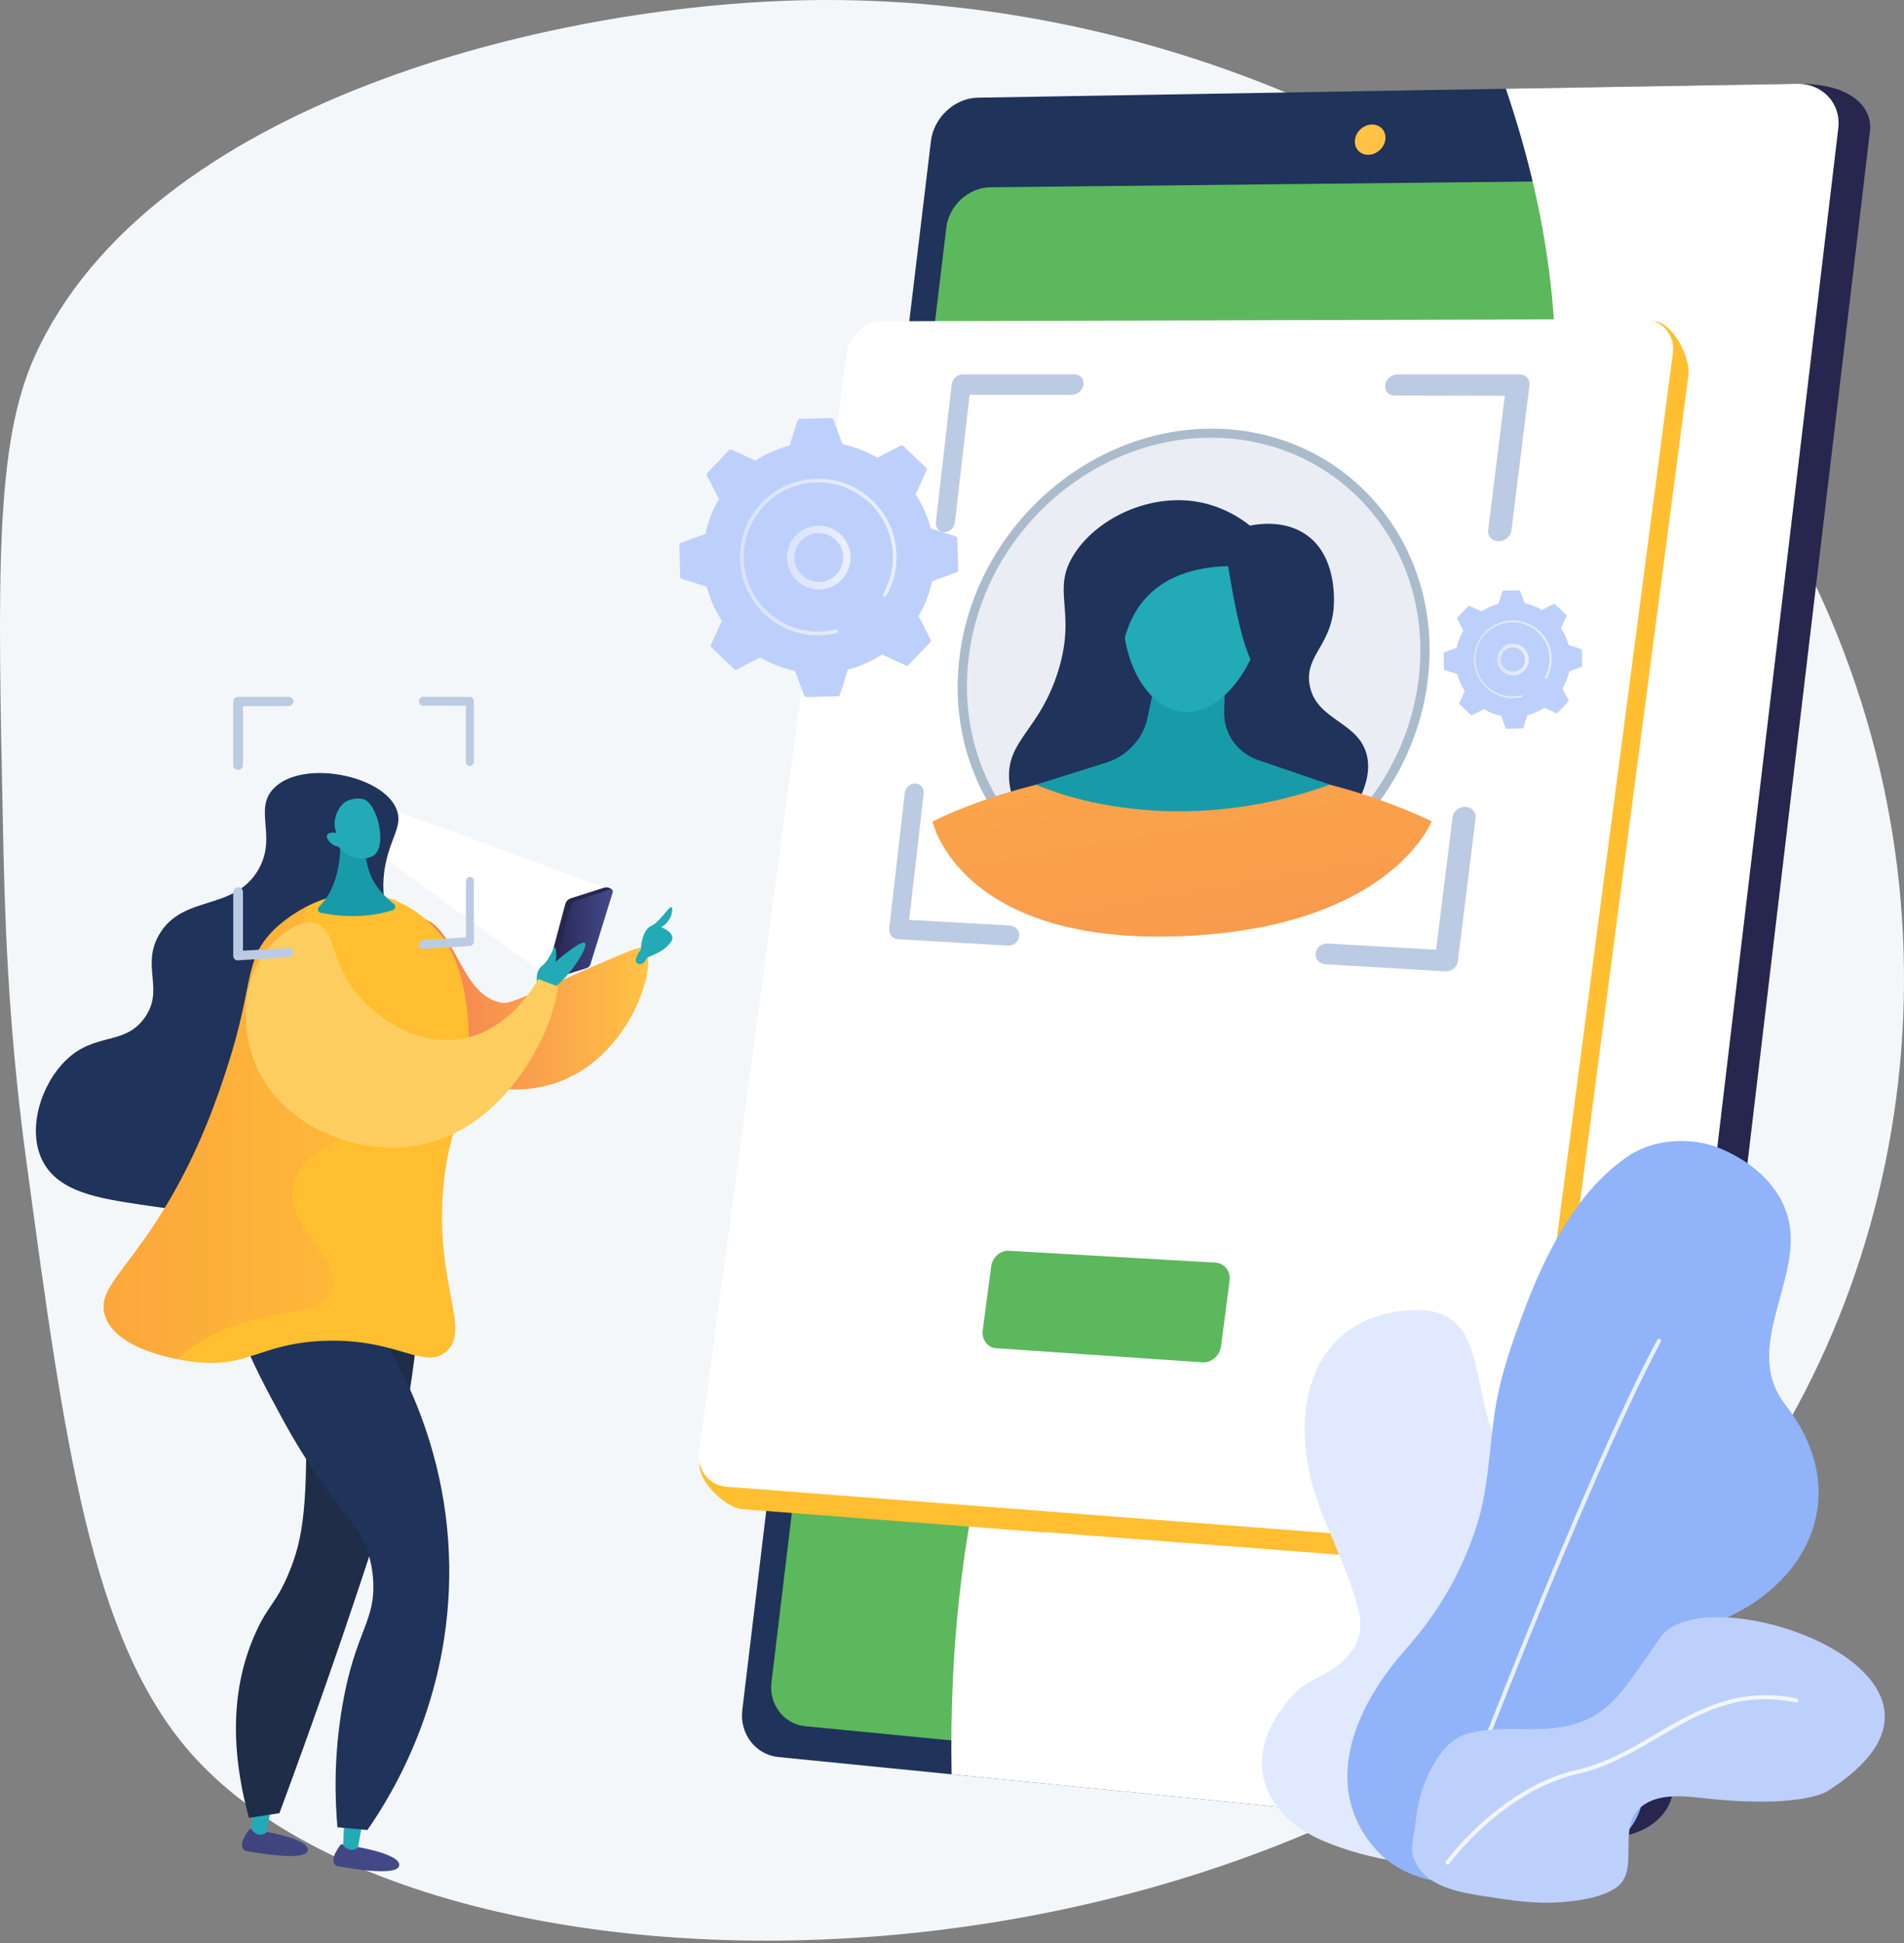 <svg width="400" height="408" viewBox="0 0 400 408" fill="none" xmlns="http://www.w3.org/2000/svg">
<rect x="0" y="0" width="400" height="408" fill="#808080" stroke="none"/>
<path d="M169.674 0.036C115.437 0.995 31.522 21.631 7.369 74.662C-1.066 93.183 -0.496 120.412 0.647 174.87C0.983 190.876 1.54 214.206 5.449 243.154C13.57 303.287 19.099 344.222 40.023 368.059C92.452 427.785 281.84 426.059 362.714 318.532C406.831 259.875 413.617 176.433 373.278 107.472C328.864 31.55 242.285 -1.247 169.674 0.036Z" fill="#F4F7FA"/>
<path d="M202.968 30.157L163.548 358.033C162.958 362.949 166.344 367.356 171.086 367.826L335.275 385.864C345.334 386.49 350.84 381.348 351.461 376.12L392.847 27.533C393.464 22.334 388.529 17.628 378.428 17.626L212.746 21.117C207.949 21.201 203.556 25.267 202.968 30.157Z" fill="url(#paint0_linear_63_176)"/>
<path d="M195.578 29.592L155.942 359.108C155.347 364.049 158.744 368.478 163.506 368.952L333.723 385.912C339.059 386.443 343.951 382.581 344.574 377.327L386.193 26.939C386.814 21.714 382.895 17.514 377.499 17.606L205.395 20.512C200.58 20.591 196.169 24.677 195.578 29.592Z" fill="#1F335B"/>
<path d="M198.808 47.769L162.071 353.295C161.515 357.912 164.697 362.042 169.153 362.476L329.236 378.049C334.197 378.532 338.744 374.925 339.326 370.034L377.787 46.355C378.366 41.49 374.727 37.553 369.715 37.607L207.988 39.33C203.486 39.378 199.36 43.175 198.808 47.769Z" fill="#5CB85C"/>
<path d="M284.654 29.367C284.444 31.12 285.702 32.525 287.465 32.503C289.231 32.481 290.833 31.038 291.043 29.281C291.254 27.523 289.99 26.12 288.224 26.145C286.461 26.169 284.863 27.611 284.654 29.367Z" fill="url(#paint1_linear_63_176)"/>
<path d="M226.485 252.857C259.259 192.224 308.215 174.074 322.955 111.583C330.922 77.805 325.494 45.475 316.351 18.635L377.499 17.603C382.893 17.511 386.813 21.711 386.193 26.936L344.574 377.325C343.951 382.579 339.059 386.443 333.723 385.911L199.915 372.579C198.926 318.251 211.876 279.885 226.485 252.857Z" fill="white"/>
<path d="M347.207 67.43L348.007 71.751L331.539 71.79L188.629 72.129C184.954 72.138 181.571 75.178 181.068 78.921L146.954 307.081C146.446 310.858 152.32 316.622 155.975 316.903L219.376 321.779V321.702L314.214 328.983C314.216 328.983 314.217 328.983 314.22 328.983L314.45 329.079C318.5 329.392 322.215 326.451 322.74 322.463C322.74 322.461 322.74 322.48 322.741 322.479L354.69 78.879C355.206 74.926 351.279 67.419 347.207 67.43Z" fill="#FFBF30"/>
<path d="M319.505 317.715C318.982 321.706 315.269 324.688 311.218 324.377L152.581 312.188C148.929 311.907 146.385 308.618 146.893 304.841L177.905 74.255C178.408 70.514 181.788 67.472 185.462 67.462L344.993 67.022C349.064 67.01 351.953 70.205 351.433 74.156L319.505 317.715Z" fill="white"/>
<path opacity="0.4" d="M351.438 74.156L319.507 317.715C318.983 321.705 315.033 324.669 310.985 324.359L215.707 317.039C211.181 312.402 207.453 306.836 204.793 300.159C203.487 296.884 202.53 293.351 201.896 289.635C200.128 279.351 200.813 267.661 203.393 256.186C205.376 247.353 208.486 238.631 212.468 230.763C215.652 224.471 219.397 218.719 223.58 213.886C226.59 210.408 229.848 207.027 233.283 203.711C237.425 199.711 241.828 195.804 246.368 191.936C256.95 182.914 268.282 174.093 278.772 164.778C302.979 143.289 322.616 119.278 317.892 85.02C317.741 83.941 316.266 75.677 314.381 67.111L344.763 67.028C348.83 67.012 351.955 70.207 351.438 74.156Z" fill="white"/>
<path d="M293.687 390.925C293.73 390.932 293.773 390.938 293.816 390.945C300.835 392.067 309.631 391.283 315.315 386.608C318.31 384.145 320.338 380.897 320.961 377.049C321.33 374.767 321.531 372.36 321.175 370.064C320.801 367.662 319.873 365.34 318.677 363.231C318.01 362.054 317.248 360.917 316.441 359.833C314.125 356.726 308.657 352.358 311.193 347.953C312.726 345.289 316.26 343.649 318.595 341.782C323.583 337.79 327.167 332.034 327.218 325.46C327.257 320.296 324.022 315.184 320.372 311.712C305.518 297.584 316.461 273.287 295.423 275.195C274.386 277.103 269.82 298.113 277.7 317.73C280.338 324.297 283.548 331.01 285.34 337.874C286.751 343.278 284.757 347.014 280.36 350.207C277.994 351.924 274.537 353.096 272.482 355.12C267.892 359.641 264.214 365.978 265.309 372.611C266.395 379.19 272 384.023 277.907 386.522C283.012 388.683 288.224 390.05 293.687 390.925Z" fill="#E1E9FE"/>
<g opacity="0.8">
<path d="M296.165 385.281C296.214 385.281 296.264 385.272 296.313 385.254C296.537 385.173 296.654 384.924 296.571 384.7C296.482 384.457 287.764 360.101 295.397 340.581C303.155 320.743 294.476 299.505 294.389 299.293C294.298 299.073 294.045 298.968 293.823 299.06C293.602 299.152 293.499 299.405 293.591 299.626C293.678 299.836 302.22 320.759 294.591 340.265C286.838 360.092 295.668 384.749 295.758 384.995C295.823 385.171 295.988 385.281 296.165 385.281Z" fill="#E1E9FE"/>
</g>
<path d="M289.251 354.342C291.012 351.552 293.028 348.928 295.131 346.554C302.24 338.533 307.23 330.019 310.423 319.746C312.937 311.654 312.883 302.402 314.444 294.046C315.575 287.992 317.623 282.132 319.752 276.369C324.284 264.096 331.088 249.856 342.508 242.486C347.795 239.073 355.635 238.737 361.466 241.182C369.02 244.349 375.698 250.52 376.184 259.099C376.85 270.898 366.552 284.125 375.069 294.973C388.11 311.587 382.013 330.044 364.085 339.078C358.243 342.022 351.396 344.751 346.513 349.271C341.616 353.806 344.535 361.543 345.079 367.288C345.59 372.678 346.153 378.941 342.72 383.549C336.929 391.323 322.945 394.713 313.853 395.48C305.057 396.224 295.063 395.252 288.902 388.205C279.617 377.585 282.648 364.8 289.251 354.342Z" fill="#91B3FA"/>
<g opacity="0.8">
<path d="M303.566 388.165C303.741 388.165 303.905 388.059 303.971 387.886C304.256 387.13 332.698 312.019 348.927 281.75C349.041 281.539 348.961 281.277 348.751 281.163C348.54 281.05 348.279 281.13 348.165 281.339C331.91 311.658 303.447 386.822 303.161 387.579C303.076 387.803 303.188 388.052 303.412 388.136C303.463 388.156 303.516 388.165 303.566 388.165Z" fill="white"/>
</g>
<path d="M315.859 398.79C313.967 398.522 312.079 398.21 310.2 397.909C304.948 397.066 298.443 395.429 296.792 389.565C296.322 387.894 297.132 384.914 297.327 383.178C297.525 381.409 297.778 379.642 298.188 377.909C298.757 375.515 299.666 373.263 300.847 371.109C302.892 367.376 305.23 364.567 309.583 363.722C312.757 363.105 316.274 362.962 319.499 363.067C337.084 363.643 339.246 357.298 348.903 343.739C358.56 330.181 422.124 352.105 383.783 376.192C383.783 376.192 378.018 379.942 356.975 377.49C353.125 377.042 348.257 376.743 344.995 379.235C339.24 383.629 345.027 392.94 339.215 396.595C335.826 398.726 330.381 399.351 326.488 399.501C322.929 399.64 319.383 399.289 315.859 398.79Z" fill="#BDD0FB"/>
<g opacity="0.8">
<path d="M304.122 391.53C304.256 391.53 304.388 391.467 304.472 391.351C304.583 391.198 315.715 376.055 331.508 372.48C337.685 371.082 343.025 367.953 348.188 364.927C356.896 359.824 365.119 355.005 377.257 357.481C377.491 357.529 377.72 357.378 377.768 357.143C377.816 356.909 377.665 356.681 377.43 356.633C364.968 354.09 356.215 359.219 347.752 364.179C342.646 367.171 337.365 370.267 331.318 371.635C315.202 375.282 303.885 390.687 303.773 390.842C303.633 391.035 303.675 391.306 303.869 391.446C303.946 391.504 304.035 391.53 304.122 391.53Z" fill="white"/>
</g>
<path d="M314.793 113.66C316.092 113.682 317.364 112.694 317.518 111.455L321.326 80.867C321.482 79.621 320.548 78.613 319.243 78.613H293.588C292.315 78.613 291.165 79.608 291.015 80.837C290.865 82.064 291.678 83.062 292.949 83.064L316.138 83.113L312.63 111.386C312.476 112.621 313.496 113.64 314.793 113.66Z" fill="#BCCBE4"/>
<path d="M278.445 202.49L303.664 203.97C304.947 204.046 306.11 203.118 306.262 201.895L310.014 171.745C310.167 170.518 309.151 169.479 307.863 169.424C306.576 169.368 305.316 170.319 305.165 171.543L301.706 199.421L278.884 198.123C277.633 198.051 276.547 198.971 276.4 200.175C276.253 201.381 277.194 202.418 278.445 202.49Z" fill="#BCCBE4"/>
<path d="M198.371 111.76C199.531 111.778 200.482 110.844 200.616 109.673L203.702 82.876L225.165 82.921C226.357 82.924 227.489 81.96 227.629 80.77C227.768 79.579 226.964 78.613 225.77 78.613H202.284C201.119 78.613 200.066 79.566 199.931 80.741L196.615 109.608C196.481 110.777 197.21 111.741 198.371 111.76Z" fill="#BCCBE4"/>
<path d="M188.642 197.217L211.748 198.574C212.922 198.642 213.987 197.752 214.123 196.581C214.26 195.411 213.318 194.411 212.142 194.344L191.001 193.154L194.047 166.712C194.181 165.551 193.455 164.569 192.302 164.519C191.15 164.47 190.21 165.369 190.078 166.529L186.807 195.007C186.676 196.161 187.496 197.15 188.642 197.217Z" fill="#BCCBE4"/>
<path d="M258.327 268.85C258.574 266.973 257.247 265.243 255.362 265.135L211.943 262.64C210.146 262.537 208.485 264.052 208.24 265.881L206.449 279.396C206.204 281.227 207.452 282.979 209.248 283.102L252.646 286.072C254.531 286.202 256.266 284.608 256.514 282.729L258.327 268.85Z" fill="#5CB85C"/>
<path d="M76.499 167.866L128.684 186.961L115.46 205.352L79.127 178.991L76.499 167.866Z" fill="white"/>
<path d="M114.778 204.695L118.753 189.865C118.912 189.272 119.361 188.802 119.946 188.616L126.892 186.41C126.899 186.407 126.902 186.407 126.918 186.401L126.972 186.383C126.992 186.378 127.013 186.378 127.032 186.373C127.046 186.37 127.062 186.369 127.078 186.366C127.093 186.365 127.107 186.36 127.123 186.36C127.48 186.305 128.15 186.306 128.684 186.961C128.287 187.248 127.928 187.233 127.635 187.108L122.667 203.107L115.459 205.352C115.271 205.41 115.066 205.362 114.925 205.225C114.784 205.088 114.727 204.886 114.778 204.695Z" fill="url(#paint2_linear_63_176)"/>
<path d="M115.965 204.692L119.879 190.332C120.039 189.747 120.481 189.283 121.057 189.095L128.175 186.779C128.332 186.728 128.505 186.769 128.624 186.885C128.742 187.002 128.786 187.175 128.736 187.334L124.037 202.499C123.919 202.88 123.621 203.179 123.242 203.296L116.646 205.35C116.458 205.408 116.253 205.36 116.111 205.223C115.968 205.085 115.913 204.883 115.965 204.692Z" fill="url(#paint3_linear_63_176)"/>
<path d="M135.418 199.232C138.363 201.827 132.974 221.279 117.679 227.078C105.619 231.649 91.226 226.58 84.322 216.545C80.341 210.76 76.736 200.428 81.157 195.404C81.358 195.175 83.857 192.423 87.419 192.62C95.665 193.072 96.199 208.588 105.041 210.488C107.12 210.934 107.867 210.243 125.23 202.666C133.606 199.01 134.714 198.612 135.418 199.232Z" fill="url(#paint4_linear_63_176)"/>
<path d="M112.901 206.971C112.901 206.971 112.163 204.091 113.933 202.762C115.703 201.434 116.442 197.963 116.737 199.217C117.033 200.473 116.737 201.95 116.737 201.95C116.737 201.95 123.084 196.411 123.01 198.332C122.936 200.252 118.36 206.677 115.408 207.933C112.458 209.188 112.947 209.38 112.901 206.971Z" fill="#22AAB7"/>
<path d="M134.623 199.438C134.623 199.438 134.722 195.352 136.837 194.416C138.953 193.48 141.363 188.754 141.216 191.166C141.069 193.579 138.904 194.711 138.904 194.711C138.904 194.711 142.397 195.97 140.871 197.926C139.346 199.882 137.624 200.275 135.852 201.162C135.852 201.162 135.372 202.65 134.155 202.429C132.938 202.208 133.983 200.103 134.623 199.438Z" fill="#22AAB7"/>
<path d="M60.409 250.179C48.631 255.825 37.45 254.142 29.627 252.963C20.786 251.632 12.272 250.351 8.931 243.739C5.625 237.196 8.579 227.794 13.8 222.681C19.935 216.673 26.055 219.664 30.322 213.805C34.694 207.801 29.532 202.93 33.452 196.228C38.387 187.792 48.986 191.37 54.148 182.826C58.383 175.817 53.192 170.092 57.452 165.597C63.358 159.364 80.589 162.697 83.349 170.041C84.427 172.911 82.792 175.053 81.585 179.086C77.744 191.917 85.602 199.198 86.322 210.847C87.296 226.583 74.927 243.219 60.409 250.179Z" fill="#1F335B"/>
<path d="M52.424 384.075C52.424 384.075 64.212 385.57 64.662 388.251C65.185 391.363 51.555 388.629 51.555 388.629C51.555 388.629 49.468 387.944 52.424 384.075Z" fill="url(#paint5_linear_63_176)"/>
<path d="M53.175 377.698L52.887 384.282C52.887 384.282 54.328 386.11 55.979 384.787L57.295 377.697H53.175V377.698Z" fill="#22AAB7"/>
<path d="M71.628 387.264C71.628 387.264 83.416 388.759 83.865 391.44C84.389 394.551 70.758 391.818 70.758 391.818C70.758 391.818 68.671 391.133 71.628 387.264Z" fill="url(#paint6_linear_63_176)"/>
<path d="M72.379 380.887L72.091 387.471C72.091 387.471 73.532 389.299 75.183 387.976L76.499 380.885H72.379V380.887Z" fill="#22AAB7"/>
<path d="M88.277 272.346C87.657 281.872 86.131 295.583 82.016 311.738C80.535 317.549 79.047 322.393 75.696 332.46C71.695 344.48 66.052 360.901 58.699 380.732C56.567 381.059 54.433 381.386 52.301 381.712C47.887 365.609 49.155 352.949 53.688 342.883C56.373 336.921 57.953 336.867 60.716 330.21C63.652 323.135 64.852 316.01 64.111 291.949C63.9 285.136 63.507 276.079 62.713 265.366C71.234 267.692 79.755 270.019 88.277 272.346Z" fill="#202D48"/>
<path opacity="0.3" d="M88.276 272.346C87.657 281.872 86.131 295.583 82.015 311.738C80.535 317.549 79.047 322.393 75.696 332.46C71.695 344.48 66.052 360.901 58.699 380.732C56.566 381.059 54.433 381.386 52.301 381.712C48.529 366.682 51.291 358.791 54.722 354.333C56.841 351.579 59.504 349.763 61.447 345.024C63.734 339.449 62.115 336.925 63.302 330.398C64.903 321.598 68.703 321.467 70.046 314.586C71.628 306.471 67.14 302.565 64.11 291.949C62.425 286.042 60.943 277.19 62.713 265.366C71.234 267.692 79.755 270.019 88.276 272.346Z" fill="#202D48"/>
<path d="M73.504 270.837C78.867 277.597 93.937 298.401 94.373 328.68C94.78 356.922 82.222 377.037 77.187 384.272C75.09 384.08 72.992 383.889 70.894 383.699C70.364 377.72 70.095 368.74 71.936 358.101C74.681 342.255 79.025 340.543 78.371 331.507C77.552 320.172 70.39 318.353 59.24 297.765C53.231 286.67 46.054 273.418 50.718 268.511C51.605 267.58 55.934 263.773 73.504 270.837Z" fill="#1F335B"/>
<path d="M78.958 187.894C86.512 189.269 91.04 194.454 92.286 195.925C93.837 197.753 98.422 203.719 98.511 218.978C98.595 233.608 94.421 235.301 93.156 249.181C91.29 269.651 99.158 279.259 93.672 283.874C89.002 287.803 83.324 280.824 67.589 281.579C54.603 282.204 52.101 287.263 40.938 285.996C39.232 285.803 24.326 283.96 22.025 276.155C20.426 270.734 26.309 267.177 34.372 254.052C42.092 241.488 45.888 229.793 47.775 223.984C53.464 206.459 51.104 201.668 57.534 195.26C58.338 194.462 67.335 185.778 78.958 187.894Z" fill="#FFBF30"/>
<path d="M71.327 173.992C71.327 173.992 72.866 184.686 67 190.428C66.584 190.836 66.778 191.538 67.348 191.658C70.072 192.231 76.407 193.154 82.554 191.089C83.089 190.91 83.208 190.201 82.769 189.847C81.485 188.815 79.322 186.843 78.169 184.474C76.461 180.964 76.156 174.973 76.156 174.973L71.327 173.992Z" fill="#189BA8"/>
<g opacity="0.3">
<path d="M34.374 254.053C42.094 241.489 45.89 229.795 47.776 223.985C53.466 206.461 51.105 201.669 57.535 195.261C57.947 194.851 60.525 192.361 64.509 190.322C63.453 193.762 62.822 197.81 63.417 202.19C65.446 217.129 79.857 222.323 78.026 231.603C76.352 240.085 63.521 239.732 61.679 248.832C59.781 258.197 72.201 264.347 69.679 270.935C67.245 277.292 54.757 273.952 42.375 281.55C40.49 282.707 38.787 284.008 37.246 285.406C32.179 284.394 23.715 281.879 22.028 276.155C20.427 270.734 26.309 267.177 34.374 254.053Z" fill="url(#paint7_linear_63_176)"/>
</g>
<path d="M71.147 177.813C71.147 177.813 73.795 181.451 77.949 179.935C81.668 178.577 79.448 168.964 76.499 167.868C75.514 167.503 73.708 167.664 72.499 168.418C71.65 168.948 69.381 171.768 70.681 174.93C69.742 174.657 68.914 174.905 68.708 175.371C68.444 175.961 69.24 176.765 69.42 176.948C70.046 177.578 70.799 177.754 71.147 177.813Z" fill="#22AAB7"/>
<path d="M117.268 207.168C115.869 206.64 114.469 206.113 113.069 205.584C112.246 207.084 106.749 216.736 96.46 218.201C86.76 219.584 77.649 212.997 73.417 206.541C69.403 200.418 70.219 195.085 66.461 193.924C62.679 192.755 57.993 196.958 55.765 199.841C50.496 206.659 50.682 216.827 53.938 224.119C59.234 235.975 73.461 242.044 85.589 240.808C104.378 238.894 113.082 219.964 114.55 216.547C116.14 212.845 116.886 209.529 117.268 207.168Z" fill="#FECD5F"/>
<path d="M50.023 161.684C49.481 161.693 48.999 161.259 48.999 160.715V147.31C48.999 146.766 49.44 146.325 49.982 146.325H60.663C61.193 146.325 61.622 146.76 61.622 147.297C61.622 147.834 61.232 148.27 60.703 148.271L51.043 148.293V160.684C51.046 161.227 50.566 161.675 50.023 161.684Z" fill="#BCCBE4"/>
<path d="M60.665 200.996L49.984 201.656C49.441 201.69 49.001 201.277 49.001 200.732V187.328C49.001 186.784 49.481 186.322 50.025 186.299C50.567 186.274 51.046 186.696 51.046 187.239V199.63L60.706 199.053C61.235 199.021 61.644 199.431 61.644 199.967C61.644 200.502 61.196 200.964 60.665 200.996Z" fill="#BCCBE4"/>
<path d="M98.722 160.849C98.236 160.857 97.884 160.447 97.884 159.932V148.19L88.943 148.208C88.445 148.21 88.022 147.788 88.022 147.268C88.022 146.747 88.404 146.325 88.9 146.325H98.678C99.164 146.325 99.557 146.741 99.557 147.255V159.904C99.558 160.418 99.208 160.841 98.722 160.849Z" fill="#BCCBE4"/>
<path d="M98.68 198.647L88.902 199.251C88.405 199.281 88.002 198.884 88.002 198.363C88.002 197.842 88.447 197.396 88.944 197.367L97.886 196.838V185.095C97.886 184.58 98.238 184.145 98.724 184.123C99.209 184.101 99.558 184.5 99.558 185.014V197.663C99.558 198.177 99.166 198.616 98.68 198.647Z" fill="#BCCBE4"/>
<path d="M246.966 190.774C219.205 190.774 198.794 167.52 201.418 139.463C203.987 111.972 227.807 90.011 254.562 90.011C281.317 90.011 301.826 111.972 300.252 139.463C298.645 167.52 274.727 190.774 246.966 190.774Z" fill="#AABBCC"/>
<path d="M298.313 139.463C296.749 166.452 273.816 188.725 247.12 188.725C220.425 188.725 200.851 166.452 203.355 139.463C205.81 112.998 228.653 91.917 254.419 91.917C280.185 91.917 299.848 112.998 298.313 139.463Z" fill="#EAEDF3"/>
<path d="M248.279 105.04C239.238 104.778 230.241 109.489 225.853 116.067C220.536 124.039 226.388 128.038 222.237 141.129C218.379 153.301 211.616 155.391 211.988 163.454C212.398 172.337 220.959 178.003 224.35 180.246C239.668 190.381 264.935 189.956 278.579 176.891C279.712 175.806 289.042 166.872 287.18 158.706C285.525 151.438 276.508 151.388 275.138 143.876C273.964 137.437 280.231 135.365 280.248 126.1C280.251 124.295 280.269 115.782 273.762 111.866C269.438 109.264 264.439 110.009 262.599 110.373C260.541 108.741 255.501 105.25 248.279 105.04Z" fill="#1F335B"/>
<path d="M195.906 172.515C195.906 172.515 244.895 146.495 300.783 172.431C300.783 172.431 292.084 195.046 247.558 196.603C201.471 198.214 195.906 172.515 195.906 172.515Z" fill="url(#paint8_linear_63_176)"/>
<path d="M243.689 138.737L240.986 151.028C240.058 155.247 236.717 158.785 232.345 160.157L217.695 164.756C217.695 164.756 244.035 177.382 279.435 164.762L264.113 159.536C259.781 157.936 257.042 153.925 257.18 149.383L257.497 138.898L243.689 138.737Z" fill="#189BA8"/>
<path d="M265.485 128.23C264.762 138.513 257.394 149.595 249.225 149.533C241.006 149.469 235.219 138.16 236.063 127.766C236.9 117.45 243.956 111.984 252.054 112.16C260.104 112.334 266.203 118.025 265.485 128.23Z" fill="#22AAB7"/>
<path d="M258.012 118.866C253.614 118.996 246.896 119.868 241.931 124.352C233.555 131.915 236.257 144.215 232.725 144.911C229.576 145.532 225.521 136.731 226.407 127.191C227.144 119.253 230.799 110.012 238.448 107.85C242.933 106.583 244.046 108.831 258.063 110.447C266.232 111.388 262.756 114.793 264.518 116.126C272.352 122.056 270.001 141.195 265.511 141.393C263.38 141.487 260.81 136.421 258.012 118.866Z" fill="#1F335B"/>
<path d="M195.45 134.83C195.586 134.69 195.614 134.478 195.525 134.305L192.976 129.375C194.29 127.14 195.257 124.685 195.802 122.075L200.999 120.145C201.182 120.079 201.3 119.901 201.295 119.708L201.135 113.056C201.131 112.863 201.004 112.69 200.816 112.633L195.534 110.953C194.863 108.37 193.783 105.962 192.365 103.793L194.675 98.751C194.755 98.572 194.717 98.366 194.577 98.23L189.76 93.638C189.619 93.502 189.408 93.474 189.234 93.563L184.304 96.112C182.07 94.798 179.614 93.831 177.004 93.286L175.074 88.089C175.009 87.906 174.83 87.788 174.638 87.793L167.985 87.953C167.793 87.957 167.619 88.084 167.563 88.272L165.882 93.554C163.3 94.225 160.891 95.305 158.722 96.723L153.68 94.413C153.502 94.333 153.295 94.371 153.159 94.511L148.567 99.328C148.431 99.469 148.403 99.68 148.492 99.854L151.042 104.784C149.727 107.018 148.76 109.474 148.215 112.084L143.018 114.014C142.835 114.079 142.718 114.258 142.722 114.45L142.882 121.103C142.887 121.295 143.013 121.469 143.201 121.525L148.483 123.206C149.154 125.788 150.234 128.197 151.652 130.366L149.342 135.408C149.262 135.586 149.3 135.793 149.441 135.929L154.257 140.521C154.398 140.657 154.61 140.685 154.783 140.596L159.713 138.046C161.948 139.361 164.403 140.328 167.013 140.873L168.943 146.07C169.009 146.253 169.187 146.37 169.379 146.366L176.032 146.206C176.225 146.201 176.398 146.075 176.455 145.887L178.135 140.605C180.717 139.934 183.126 138.854 185.295 137.436L190.337 139.746C190.516 139.826 190.722 139.788 190.858 139.647L195.45 134.83Z" fill="#BDD0FB"/>
<path d="M170.525 123.6C166.929 122.784 164.666 119.192 165.483 115.596C165.877 113.854 166.929 112.37 168.44 111.417C169.952 110.464 171.746 110.159 173.487 110.553C177.084 111.37 179.347 114.962 178.53 118.558C177.788 121.83 174.746 123.995 171.497 123.746C171.173 123.722 170.849 123.671 170.525 123.6ZM169.276 112.737C168.117 113.464 167.309 114.605 167.009 115.938C166.384 118.694 168.117 121.45 170.872 122.075C173.633 122.704 176.384 120.967 177.009 118.211C177.633 115.455 175.901 112.699 173.145 112.075C172.896 112.018 172.642 111.981 172.394 111.962C171.304 111.877 170.22 112.14 169.276 112.737Z" fill="url(#paint9_linear_63_176)"/>
<path d="M170.614 133.366C171.173 133.408 171.736 133.422 172.304 133.413C172.483 133.408 172.661 133.403 172.839 133.389C173.717 133.342 174.595 133.22 175.45 133.032C175.459 133.028 175.473 133.028 175.483 133.023C175.515 133.014 175.548 133.009 175.581 132.999C175.647 132.985 175.708 132.971 175.774 132.953C175.943 132.91 176.06 132.769 176.069 132.605C176.074 132.568 176.069 132.525 176.06 132.483C176.008 132.272 175.797 132.145 175.591 132.197C174.511 132.455 173.398 132.6 172.281 132.629C166.731 132.76 161.778 129.976 158.891 125.676C157.286 123.286 156.318 120.422 156.248 117.338C156.234 116.798 156.248 116.258 156.29 115.727C156.567 112.145 158.055 108.793 160.572 106.154C163.459 103.126 167.356 101.403 171.539 101.305C180.177 101.098 187.37 107.957 187.576 116.596C187.591 117.126 187.576 117.661 187.534 118.187C187.356 120.474 186.68 122.694 185.548 124.69C185.52 124.741 185.501 124.798 185.497 124.854C185.487 124.999 185.558 125.145 185.694 125.225C185.882 125.333 186.121 125.267 186.224 125.079C187.412 122.985 188.121 120.652 188.309 118.248C188.351 117.694 188.365 117.136 188.356 116.577C188.14 107.511 180.586 100.309 171.52 100.525C167.126 100.629 163.041 102.436 160.008 105.619C157.37 108.389 155.807 111.906 155.516 115.671C155.473 116.23 155.459 116.793 155.469 117.361C155.572 121.755 157.379 125.84 160.562 128.873C163.332 131.511 166.854 133.075 170.614 133.366Z" fill="url(#paint10_linear_63_176)"/>
<path d="M329.488 147.318C329.556 147.248 329.57 147.143 329.525 147.057L328.258 144.607C328.912 143.497 329.392 142.277 329.663 140.979L332.246 140.021C332.337 139.988 332.395 139.899 332.393 139.804L332.313 136.498C332.311 136.402 332.248 136.316 332.155 136.288L329.53 135.452C329.196 134.169 328.66 132.972 327.955 131.894L329.103 129.389C329.143 129.3 329.124 129.197 329.054 129.13L326.66 126.848C326.59 126.78 326.485 126.766 326.399 126.811L323.949 128.077C322.839 127.424 321.618 126.943 320.321 126.673L319.362 124.09C319.33 123.999 319.241 123.941 319.145 123.943L315.839 124.022C315.744 124.025 315.657 124.088 315.629 124.181L314.794 126.806C313.511 127.139 312.314 127.676 311.236 128.381L308.73 127.233C308.642 127.193 308.539 127.212 308.471 127.282L306.19 129.676C306.122 129.746 306.108 129.851 306.152 129.937L307.419 132.387C306.766 133.497 306.285 134.717 306.015 136.015L303.432 136.973C303.341 137.006 303.283 137.095 303.285 137.19L303.364 140.496C303.367 140.592 303.43 140.678 303.523 140.706L306.148 141.542C306.481 142.825 307.018 144.022 307.723 145.1L306.575 147.605C306.535 147.694 306.554 147.797 306.624 147.864L309.017 150.146C309.087 150.214 309.192 150.228 309.279 150.183L311.728 148.917C312.839 149.57 314.059 150.051 315.356 150.321L316.315 152.904C316.348 152.995 316.437 153.053 316.532 153.051L319.838 152.972C319.934 152.969 320.02 152.906 320.048 152.813L320.884 150.188C322.167 149.855 323.364 149.318 324.442 148.613L326.947 149.761C327.036 149.801 327.139 149.782 327.206 149.712L329.488 147.318Z" fill="#BDD0FB"/>
<path d="M317.102 141.738C315.314 141.332 314.19 139.547 314.596 137.76C314.792 136.894 315.314 136.157 316.066 135.683C316.817 135.21 317.708 135.058 318.574 135.254C320.361 135.66 321.485 137.445 321.08 139.232C320.711 140.858 319.199 141.934 317.585 141.81C317.424 141.798 317.263 141.773 317.102 141.738ZM316.481 136.339C315.905 136.7 315.503 137.267 315.354 137.93C315.044 139.299 315.905 140.669 317.274 140.979C318.646 141.292 320.013 140.429 320.324 139.059C320.634 137.69 319.773 136.32 318.403 136.01C318.28 135.982 318.154 135.963 318.03 135.954C317.489 135.912 316.95 136.042 316.481 136.339Z" fill="url(#paint11_linear_63_176)"/>
<path d="M317.146 146.59C317.424 146.611 317.704 146.618 317.986 146.614C318.075 146.611 318.163 146.609 318.252 146.602C318.688 146.579 319.125 146.518 319.549 146.425C319.554 146.423 319.561 146.423 319.566 146.42C319.582 146.416 319.598 146.413 319.615 146.409C319.647 146.402 319.678 146.395 319.71 146.385C319.794 146.364 319.853 146.294 319.857 146.213C319.86 146.194 319.857 146.173 319.853 146.152C319.827 146.047 319.722 145.984 319.619 146.01C319.083 146.138 318.53 146.21 317.974 146.224C315.217 146.29 312.755 144.906 311.32 142.769C310.522 141.581 310.042 140.158 310.007 138.625C310 138.357 310.007 138.089 310.028 137.825C310.165 136.045 310.905 134.379 312.156 133.068C313.59 131.563 315.527 130.707 317.606 130.658C321.899 130.555 325.473 133.964 325.576 138.257C325.583 138.52 325.576 138.786 325.555 139.048C325.466 140.184 325.13 141.287 324.568 142.279C324.554 142.305 324.544 142.333 324.542 142.361C324.537 142.433 324.572 142.505 324.64 142.545C324.733 142.599 324.852 142.566 324.904 142.473C325.494 141.432 325.846 140.272 325.94 139.078C325.961 138.803 325.968 138.525 325.963 138.247C325.856 133.742 322.102 130.163 317.596 130.27C315.413 130.322 313.383 131.22 311.876 132.802C310.564 134.178 309.788 135.926 309.643 137.797C309.622 138.075 309.615 138.355 309.62 138.637C309.671 140.821 310.569 142.851 312.151 144.358C313.527 145.669 315.277 146.446 317.146 146.59Z" fill="url(#paint12_linear_63_176)"/>
<defs>
<linearGradient id="paint0_linear_63_176" x1="280.229" y1="193.293" x2="344.936" y2="200.347" gradientUnits="userSpaceOnUse">
<stop stop-color="#444B8C"/>
<stop offset="0.996" stop-color="#26264F"/>
</linearGradient>
<linearGradient id="paint1_linear_63_176" x1="283.173" y1="16.651" x2="471.443" y2="526.198" gradientUnits="userSpaceOnUse">
<stop stop-color="#FFC444"/>
<stop offset="0.996" stop-color="#F36F56"/>
</linearGradient>
<linearGradient id="paint2_linear_63_176" x1="116.54" y1="181.946" x2="118.511" y2="187.263" gradientUnits="userSpaceOnUse">
<stop stop-color="#444B8C"/>
<stop offset="0.996" stop-color="#26264F"/>
</linearGradient>
<linearGradient id="paint3_linear_63_176" x1="128.756" y1="196.066" x2="115.946" y2="196.066" gradientUnits="userSpaceOnUse">
<stop stop-color="#444B8C"/>
<stop offset="0.996" stop-color="#26264F"/>
</linearGradient>
<linearGradient id="paint4_linear_63_176" x1="136.19" y1="210.69" x2="79.127" y2="210.69" gradientUnits="userSpaceOnUse">
<stop stop-color="#FFC444"/>
<stop offset="0.996" stop-color="#F36F56"/>
</linearGradient>
<linearGradient id="paint5_linear_63_176" x1="70.501" y1="372.267" x2="50.078" y2="396.386" gradientUnits="userSpaceOnUse">
<stop stop-color="#444B8C"/>
<stop offset="0.996" stop-color="#3E4177"/>
</linearGradient>
<linearGradient id="paint6_linear_63_176" x1="83.263" y1="383.073" x2="62.84" y2="407.192" gradientUnits="userSpaceOnUse">
<stop stop-color="#444B8C"/>
<stop offset="0.996" stop-color="#3E4177"/>
</linearGradient>
<linearGradient id="paint7_linear_63_176" x1="98.513" y1="237.864" x2="21.763" y2="237.864" gradientUnits="userSpaceOnUse">
<stop stop-color="#FFC444"/>
<stop offset="0.996" stop-color="#F36F56"/>
</linearGradient>
<linearGradient id="paint8_linear_63_176" x1="207.953" y1="-59.94" x2="282.54" y2="368.636" gradientUnits="userSpaceOnUse">
<stop stop-color="#FFC444"/>
<stop offset="0.229" stop-color="#FFC444"/>
<stop offset="0.99" stop-color="#F36F56"/>
</linearGradient>
<linearGradient id="paint9_linear_63_176" x1="165.318" y1="117.074" x2="178.698" y2="117.074" gradientUnits="userSpaceOnUse">
<stop stop-color="#DAE3FE"/>
<stop offset="1" stop-color="#E9EFFD"/>
</linearGradient>
<linearGradient id="paint10_linear_63_176" x1="155.466" y1="116.97" x2="188.362" y2="116.97" gradientUnits="userSpaceOnUse">
<stop stop-color="#DAE3FE"/>
<stop offset="1" stop-color="#E9EFFD"/>
</linearGradient>
<linearGradient id="paint11_linear_63_176" x1="314.514" y1="138.494" x2="321.163" y2="138.494" gradientUnits="userSpaceOnUse">
<stop stop-color="#DAE3FE"/>
<stop offset="1" stop-color="#E9EFFD"/>
</linearGradient>
<linearGradient id="paint12_linear_63_176" x1="309.618" y1="138.442" x2="325.966" y2="138.442" gradientUnits="userSpaceOnUse">
<stop stop-color="#DAE3FE"/>
<stop offset="1" stop-color="#E9EFFD"/>
</linearGradient>
</defs>
</svg>
